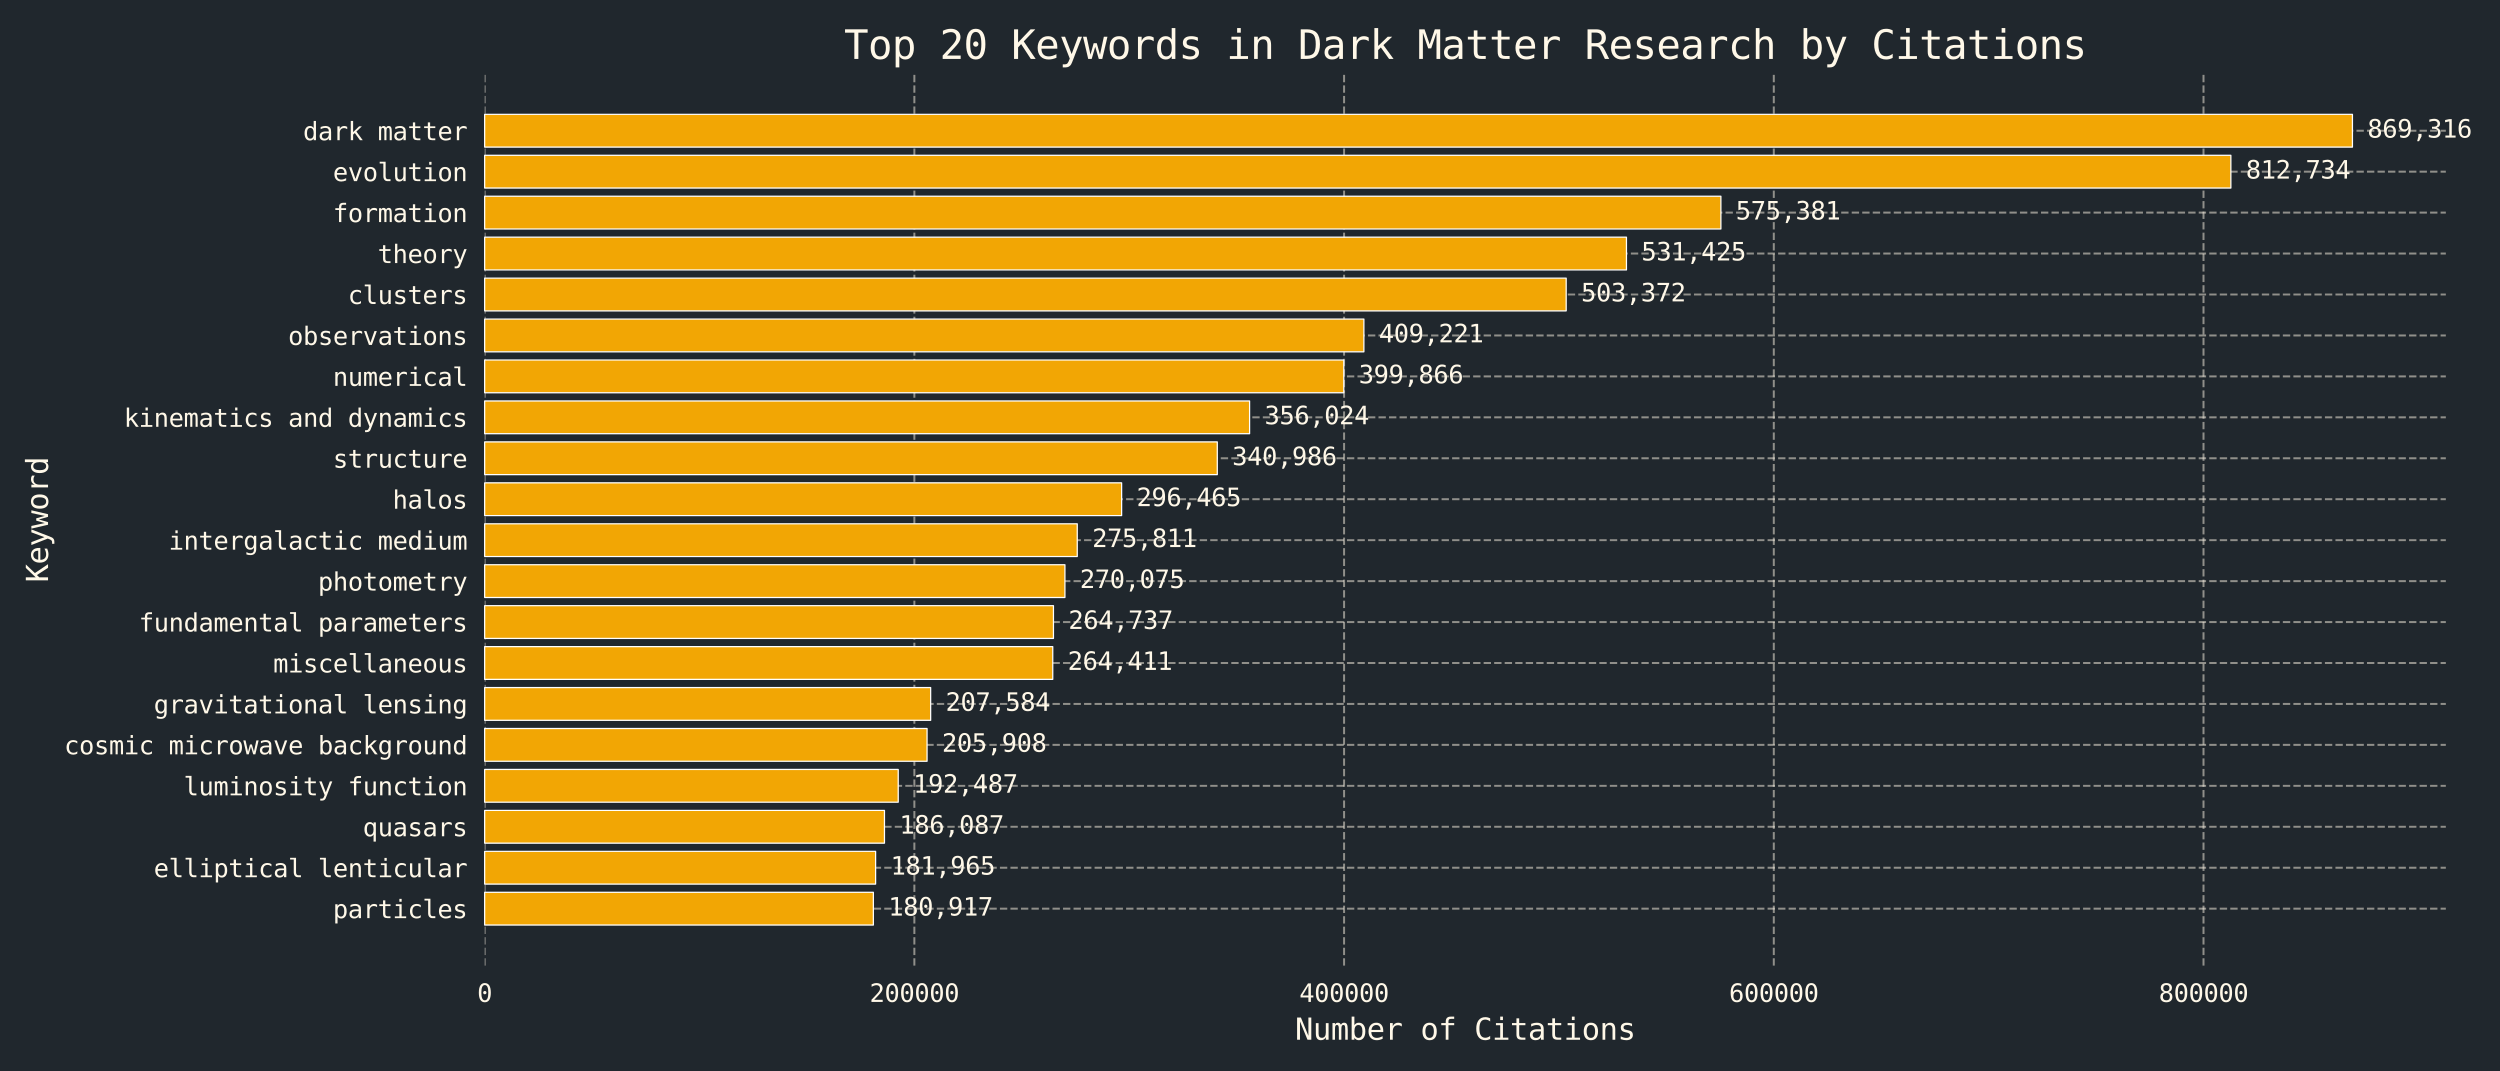 <?xml version="1.0" encoding="utf-8" standalone="no"?>
<!DOCTYPE svg PUBLIC "-//W3C//DTD SVG 1.1//EN"
  "http://www.w3.org/Graphics/SVG/1.1/DTD/svg11.dtd">
<svg xmlns:xlink="http://www.w3.org/1999/xlink" width="1008pt" height="432pt" viewBox="0 0 1008 432" xmlns="http://www.w3.org/2000/svg" version="1.1">
 <defs>
  <style type="text/css">*{stroke-linejoin: round; stroke-linecap: butt}</style>
 </defs>
 <g id="figure_1">
  <g id="patch_1">
   <path d="M 0 432 
L 1008 432 
L 1008 0 
L 0 0 
z
" style="fill: #20272d"/>
  </g>
  <g id="axes_1">
   <g id="patch_2">
    <path d="M 195.41 389.32 
L 986.16 389.32 
L 986.16 29.76 
L 195.41 29.76 
z
" style="fill: #20272d"/>
   </g>
   <g id="matplotlib.axis_1">
    <g id="xtick_1">
     <g id="line2d_1">
      <path d="M 195.41 389.32 
L 195.41 29.76 
" clip-path="url(#p8298cad968)" style="fill: none; stroke-dasharray: 2.96,1.28; stroke-dashoffset: 0; stroke: #fff8e8; stroke-opacity: 0.5; stroke-width: 0.8"/>
     </g>
     <g id="text_1">
      <!-- 0 -->
      <g style="fill: #fff8e8" transform="translate(192.4 403.972) scale(0.1 -0.1)">
       <defs>
        <path id="DejaVuSansMono-30" d="M 1509 2344 
Q 1509 2516 1629 2641 
Q 1750 2766 1919 2766 
Q 2094 2766 2219 2641 
Q 2344 2516 2344 2344 
Q 2344 2169 2220 2047 
Q 2097 1925 1919 1925 
Q 1744 1925 1626 2044 
Q 1509 2163 1509 2344 
z
M 1925 4250 
Q 1484 4250 1267 3775 
Q 1050 3300 1050 2328 
Q 1050 1359 1267 884 
Q 1484 409 1925 409 
Q 2369 409 2586 884 
Q 2803 1359 2803 2328 
Q 2803 3300 2586 3775 
Q 2369 4250 1925 4250 
z
M 1925 4750 
Q 2672 4750 3055 4137 
Q 3438 3525 3438 2328 
Q 3438 1134 3055 521 
Q 2672 -91 1925 -91 
Q 1178 -91 797 521 
Q 416 1134 416 2328 
Q 416 3525 797 4137 
Q 1178 4750 1925 4750 
z
" transform="scale(0.016)"/>
       </defs>
       <use xlink:href="#DejaVuSansMono-30"/>
      </g>
     </g>
    </g>
    <g id="xtick_2">
     <g id="line2d_2">
      <path d="M 368.672 389.32 
L 368.672 29.76 
" clip-path="url(#p8298cad968)" style="fill: none; stroke-dasharray: 2.96,1.28; stroke-dashoffset: 0; stroke: #fff8e8; stroke-opacity: 0.5; stroke-width: 0.8"/>
     </g>
     <g id="text_2">
      <!-- 200000 -->
      <g style="fill: #fff8e8" transform="translate(350.611 403.972) scale(0.1 -0.1)">
       <defs>
        <path id="DejaVuSansMono-32" d="M 1166 531 
L 3309 531 
L 3309 0 
L 475 0 
L 475 531 
Q 1059 1147 1496 1619 
Q 1934 2091 2100 2284 
Q 2413 2666 2522 2902 
Q 2631 3138 2631 3384 
Q 2631 3775 2401 3997 
Q 2172 4219 1772 4219 
Q 1488 4219 1175 4116 
Q 863 4013 513 3803 
L 513 4441 
Q 834 4594 1145 4672 
Q 1456 4750 1759 4750 
Q 2444 4750 2861 4386 
Q 3278 4022 3278 3431 
Q 3278 3131 3139 2831 
Q 3000 2531 2688 2169 
Q 2513 1966 2180 1606 
Q 1847 1247 1166 531 
z
" transform="scale(0.016)"/>
       </defs>
       <use xlink:href="#DejaVuSansMono-32"/>
       <use xlink:href="#DejaVuSansMono-30" x="60.205"/>
       <use xlink:href="#DejaVuSansMono-30" x="120.41"/>
       <use xlink:href="#DejaVuSansMono-30" x="180.615"/>
       <use xlink:href="#DejaVuSansMono-30" x="240.82"/>
       <use xlink:href="#DejaVuSansMono-30" x="301.025"/>
      </g>
     </g>
    </g>
    <g id="xtick_3">
     <g id="line2d_3">
      <path d="M 541.933 389.32 
L 541.933 29.76 
" clip-path="url(#p8298cad968)" style="fill: none; stroke-dasharray: 2.96,1.28; stroke-dashoffset: 0; stroke: #fff8e8; stroke-opacity: 0.5; stroke-width: 0.8"/>
     </g>
     <g id="text_3">
      <!-- 400000 -->
      <g style="fill: #fff8e8" transform="translate(523.872 403.972) scale(0.1 -0.1)">
       <defs>
        <path id="DejaVuSansMono-34" d="M 2297 4091 
L 825 1625 
L 2297 1625 
L 2297 4091 
z
M 2194 4666 
L 2925 4666 
L 2925 1625 
L 3547 1625 
L 3547 1113 
L 2925 1113 
L 2925 0 
L 2297 0 
L 2297 1113 
L 319 1113 
L 319 1709 
L 2194 4666 
z
" transform="scale(0.016)"/>
       </defs>
       <use xlink:href="#DejaVuSansMono-34"/>
       <use xlink:href="#DejaVuSansMono-30" x="60.205"/>
       <use xlink:href="#DejaVuSansMono-30" x="120.41"/>
       <use xlink:href="#DejaVuSansMono-30" x="180.615"/>
       <use xlink:href="#DejaVuSansMono-30" x="240.82"/>
       <use xlink:href="#DejaVuSansMono-30" x="301.025"/>
      </g>
     </g>
    </g>
    <g id="xtick_4">
     <g id="line2d_4">
      <path d="M 715.195 389.32 
L 715.195 29.76 
" clip-path="url(#p8298cad968)" style="fill: none; stroke-dasharray: 2.96,1.28; stroke-dashoffset: 0; stroke: #fff8e8; stroke-opacity: 0.5; stroke-width: 0.8"/>
     </g>
     <g id="text_4">
      <!-- 600000 -->
      <g style="fill: #fff8e8" transform="translate(697.134 403.972) scale(0.1 -0.1)">
       <defs>
        <path id="DejaVuSansMono-36" d="M 3097 4563 
L 3097 3981 
Q 2900 4097 2678 4158 
Q 2456 4219 2216 4219 
Q 1616 4219 1306 3767 
Q 997 3316 997 2438 
Q 1147 2750 1412 2917 
Q 1678 3084 2022 3084 
Q 2697 3084 3067 2670 
Q 3438 2256 3438 1497 
Q 3438 741 3056 325 
Q 2675 -91 1984 -91 
Q 1172 -91 794 492 
Q 416 1075 416 2328 
Q 416 3509 870 4129 
Q 1325 4750 2188 4750 
Q 2419 4750 2650 4701 
Q 2881 4653 3097 4563 
z
M 1972 2591 
Q 1569 2591 1337 2300 
Q 1106 2009 1106 1497 
Q 1106 984 1337 693 
Q 1569 403 1972 403 
Q 2391 403 2603 679 
Q 2816 956 2816 1497 
Q 2816 2041 2603 2316 
Q 2391 2591 1972 2591 
z
" transform="scale(0.016)"/>
       </defs>
       <use xlink:href="#DejaVuSansMono-36"/>
       <use xlink:href="#DejaVuSansMono-30" x="60.205"/>
       <use xlink:href="#DejaVuSansMono-30" x="120.41"/>
       <use xlink:href="#DejaVuSansMono-30" x="180.615"/>
       <use xlink:href="#DejaVuSansMono-30" x="240.82"/>
       <use xlink:href="#DejaVuSansMono-30" x="301.025"/>
      </g>
     </g>
    </g>
    <g id="xtick_5">
     <g id="line2d_5">
      <path d="M 888.456 389.32 
L 888.456 29.76 
" clip-path="url(#p8298cad968)" style="fill: none; stroke-dasharray: 2.96,1.28; stroke-dashoffset: 0; stroke: #fff8e8; stroke-opacity: 0.5; stroke-width: 0.8"/>
     </g>
     <g id="text_5">
      <!-- 800000 -->
      <g style="fill: #fff8e8" transform="translate(870.395 403.972) scale(0.1 -0.1)">
       <defs>
        <path id="DejaVuSansMono-38" d="M 1925 2216 
Q 1503 2216 1273 1980 
Q 1044 1744 1044 1313 
Q 1044 881 1276 642 
Q 1509 403 1925 403 
Q 2350 403 2579 639 
Q 2809 875 2809 1313 
Q 2809 1741 2576 1978 
Q 2344 2216 1925 2216 
z
M 1375 2478 
Q 972 2581 745 2862 
Q 519 3144 519 3541 
Q 519 4097 897 4423 
Q 1275 4750 1925 4750 
Q 2578 4750 2956 4423 
Q 3334 4097 3334 3541 
Q 3334 3144 3107 2862 
Q 2881 2581 2478 2478 
Q 2947 2375 3195 2062 
Q 3444 1750 3444 1253 
Q 3444 622 3041 265 
Q 2638 -91 1925 -91 
Q 1213 -91 811 264 
Q 409 619 409 1247 
Q 409 1747 657 2061 
Q 906 2375 1375 2478 
z
M 1147 3481 
Q 1147 3106 1347 2909 
Q 1547 2713 1925 2713 
Q 2306 2713 2506 2909 
Q 2706 3106 2706 3481 
Q 2706 3863 2507 4063 
Q 2309 4263 1925 4263 
Q 1547 4263 1347 4061 
Q 1147 3859 1147 3481 
z
" transform="scale(0.016)"/>
       </defs>
       <use xlink:href="#DejaVuSansMono-38"/>
       <use xlink:href="#DejaVuSansMono-30" x="60.205"/>
       <use xlink:href="#DejaVuSansMono-30" x="120.41"/>
       <use xlink:href="#DejaVuSansMono-30" x="180.615"/>
       <use xlink:href="#DejaVuSansMono-30" x="240.82"/>
       <use xlink:href="#DejaVuSansMono-30" x="301.025"/>
      </g>
     </g>
    </g>
    <g id="text_6">
     <!-- Number of Citations -->
     <g style="fill: #fff8e8" transform="translate(522.153 419.233) scale(0.12 -0.12)">
      <defs>
       <path id="DejaVuSansMono-4e" d="M 434 4666 
L 1234 4666 
L 2809 825 
L 2809 4666 
L 3419 4666 
L 3419 0 
L 2619 0 
L 1044 3841 
L 1044 0 
L 434 0 
L 434 4666 
z
" transform="scale(0.016)"/>
       <path id="DejaVuSansMono-75" d="M 609 1325 
L 609 3494 
L 1184 3494 
L 1184 1325 
Q 1184 853 1351 631 
Q 1519 409 1869 409 
Q 2275 409 2490 695 
Q 2706 981 2706 1516 
L 2706 3494 
L 3284 3494 
L 3284 0 
L 2706 0 
L 2706 525 
Q 2553 222 2289 65 
Q 2025 -91 1672 -91 
Q 1134 -91 871 261 
Q 609 613 609 1325 
z
" transform="scale(0.016)"/>
       <path id="DejaVuSansMono-6d" d="M 2113 3144 
Q 2219 3369 2383 3476 
Q 2547 3584 2778 3584 
Q 3200 3584 3373 3257 
Q 3547 2931 3547 2028 
L 3547 0 
L 3022 0 
L 3022 2003 
Q 3022 2744 2939 2923 
Q 2856 3103 2638 3103 
Q 2388 3103 2295 2911 
Q 2203 2719 2203 2003 
L 2203 0 
L 1678 0 
L 1678 2003 
Q 1678 2753 1589 2928 
Q 1500 3103 1269 3103 
Q 1041 3103 952 2911 
Q 863 2719 863 2003 
L 863 0 
L 341 0 
L 341 3500 
L 863 3500 
L 863 3200 
Q 966 3388 1120 3486 
Q 1275 3584 1472 3584 
Q 1709 3584 1867 3475 
Q 2025 3366 2113 3144 
z
" transform="scale(0.016)"/>
       <path id="DejaVuSansMono-62" d="M 2869 1747 
Q 2869 2416 2656 2756 
Q 2444 3097 2028 3097 
Q 1609 3097 1393 2755 
Q 1178 2413 1178 1747 
Q 1178 1084 1393 740 
Q 1609 397 2028 397 
Q 2444 397 2656 737 
Q 2869 1078 2869 1747 
z
M 1178 3053 
Q 1316 3309 1558 3446 
Q 1800 3584 2119 3584 
Q 2750 3584 3112 3098 
Q 3475 2613 3475 1759 
Q 3475 894 3111 401 
Q 2747 -91 2113 -91 
Q 1800 -91 1561 45 
Q 1322 181 1178 441 
L 1178 0 
L 603 0 
L 603 4863 
L 1178 4863 
L 1178 3053 
z
" transform="scale(0.016)"/>
       <path id="DejaVuSansMono-65" d="M 3475 1894 
L 3475 1613 
L 984 1613 
L 984 1594 
Q 984 1022 1282 709 
Q 1581 397 2125 397 
Q 2400 397 2700 484 
Q 3000 572 3341 750 
L 3341 178 
Q 3013 44 2708 -23 
Q 2403 -91 2119 -91 
Q 1303 -91 843 398 
Q 384 888 384 1747 
Q 384 2584 834 3084 
Q 1284 3584 2034 3584 
Q 2703 3584 3089 3131 
Q 3475 2678 3475 1894 
z
M 2900 2063 
Q 2888 2569 2661 2833 
Q 2434 3097 2009 3097 
Q 1594 3097 1325 2822 
Q 1056 2547 1006 2059 
L 2900 2063 
z
" transform="scale(0.016)"/>
       <path id="DejaVuSansMono-72" d="M 3609 2778 
Q 3425 2922 3234 2987 
Q 3044 3053 2816 3053 
Q 2278 3053 1993 2715 
Q 1709 2378 1709 1741 
L 1709 0 
L 1131 0 
L 1131 3500 
L 1709 3500 
L 1709 2816 
Q 1853 3188 2151 3386 
Q 2450 3584 2859 3584 
Q 3072 3584 3256 3531 
Q 3441 3478 3609 3366 
L 3609 2778 
z
" transform="scale(0.016)"/>
       <path id="DejaVuSansMono-20" transform="scale(0.016)"/>
       <path id="DejaVuSansMono-6f" d="M 1925 3097 
Q 1488 3097 1263 2756 
Q 1038 2416 1038 1747 
Q 1038 1081 1263 739 
Q 1488 397 1925 397 
Q 2366 397 2591 739 
Q 2816 1081 2816 1747 
Q 2816 2416 2591 2756 
Q 2366 3097 1925 3097 
z
M 1925 3584 
Q 2653 3584 3039 3112 
Q 3425 2641 3425 1747 
Q 3425 850 3040 379 
Q 2656 -91 1925 -91 
Q 1197 -91 812 379 
Q 428 850 428 1747 
Q 428 2641 812 3112 
Q 1197 3584 1925 3584 
z
" transform="scale(0.016)"/>
       <path id="DejaVuSansMono-66" d="M 3322 4863 
L 3322 4384 
L 2669 4384 
Q 2359 4384 2239 4257 
Q 2119 4131 2119 3809 
L 2119 3500 
L 3322 3500 
L 3322 3053 
L 2119 3053 
L 2119 0 
L 1544 0 
L 1544 3053 
L 609 3053 
L 609 3500 
L 1544 3500 
L 1544 3744 
Q 1544 4319 1808 4591 
Q 2072 4863 2631 4863 
L 3322 4863 
z
" transform="scale(0.016)"/>
       <path id="DejaVuSansMono-43" d="M 3353 166 
Q 3113 38 2859 -26 
Q 2606 -91 2322 -91 
Q 1425 -91 929 543 
Q 434 1178 434 2328 
Q 434 3472 932 4111 
Q 1431 4750 2322 4750 
Q 2606 4750 2859 4686 
Q 3113 4622 3353 4494 
L 3353 3847 
Q 3122 4038 2856 4138 
Q 2591 4238 2322 4238 
Q 1706 4238 1400 3763 
Q 1094 3288 1094 2328 
Q 1094 1372 1400 897 
Q 1706 422 2322 422 
Q 2597 422 2861 522 
Q 3125 622 3353 813 
L 3353 166 
z
" transform="scale(0.016)"/>
       <path id="DejaVuSansMono-69" d="M 800 3500 
L 2272 3500 
L 2272 447 
L 3413 447 
L 3413 0 
L 556 0 
L 556 447 
L 1697 447 
L 1697 3053 
L 800 3053 
L 800 3500 
z
M 1697 4863 
L 2272 4863 
L 2272 4134 
L 1697 4134 
L 1697 4863 
z
" transform="scale(0.016)"/>
       <path id="DejaVuSansMono-74" d="M 1919 4494 
L 1919 3500 
L 3225 3500 
L 3225 3053 
L 1919 3053 
L 1919 1153 
Q 1919 766 2066 612 
Q 2213 459 2578 459 
L 3225 459 
L 3225 0 
L 2522 0 
Q 1875 0 1609 259 
Q 1344 519 1344 1153 
L 1344 3053 
L 409 3053 
L 409 3500 
L 1344 3500 
L 1344 4494 
L 1919 4494 
z
" transform="scale(0.016)"/>
       <path id="DejaVuSansMono-61" d="M 2194 1759 
L 2003 1759 
Q 1500 1759 1245 1582 
Q 991 1406 991 1056 
Q 991 741 1181 566 
Q 1372 391 1709 391 
Q 2184 391 2456 720 
Q 2728 1050 2731 1631 
L 2731 1759 
L 2194 1759 
z
M 3309 1997 
L 3309 0 
L 2731 0 
L 2731 519 
Q 2547 206 2267 57 
Q 1988 -91 1588 -91 
Q 1053 -91 734 211 
Q 416 513 416 1019 
Q 416 1603 808 1906 
Q 1200 2209 1959 2209 
L 2731 2209 
L 2731 2300 
Q 2728 2719 2518 2908 
Q 2309 3097 1850 3097 
Q 1556 3097 1256 3012 
Q 956 2928 672 2766 
L 672 3341 
Q 991 3463 1283 3523 
Q 1575 3584 1850 3584 
Q 2284 3584 2592 3456 
Q 2900 3328 3091 3072 
Q 3209 2916 3259 2686 
Q 3309 2456 3309 1997 
z
" transform="scale(0.016)"/>
       <path id="DejaVuSansMono-6e" d="M 3284 2169 
L 3284 0 
L 2706 0 
L 2706 2169 
Q 2706 2641 2540 2862 
Q 2375 3084 2022 3084 
Q 1619 3084 1401 2798 
Q 1184 2513 1184 1978 
L 1184 0 
L 609 0 
L 609 3500 
L 1184 3500 
L 1184 2975 
Q 1338 3275 1600 3429 
Q 1863 3584 2222 3584 
Q 2756 3584 3020 3232 
Q 3284 2881 3284 2169 
z
" transform="scale(0.016)"/>
       <path id="DejaVuSansMono-73" d="M 3041 3378 
L 3041 2816 
Q 2794 2959 2544 3031 
Q 2294 3103 2034 3103 
Q 1644 3103 1451 2976 
Q 1259 2850 1259 2591 
Q 1259 2356 1403 2240 
Q 1547 2125 2119 2016 
L 2350 1972 
Q 2778 1891 2998 1647 
Q 3219 1403 3219 1013 
Q 3219 494 2850 201 
Q 2481 -91 1825 -91 
Q 1566 -91 1281 -36 
Q 997 19 666 128 
L 666 722 
Q 988 556 1281 473 
Q 1575 391 1838 391 
Q 2219 391 2428 545 
Q 2638 700 2638 978 
Q 2638 1378 1872 1531 
L 1847 1538 
L 1631 1581 
Q 1134 1678 906 1908 
Q 678 2138 678 2534 
Q 678 3038 1018 3311 
Q 1359 3584 1991 3584 
Q 2272 3584 2531 3532 
Q 2791 3481 3041 3378 
z
" transform="scale(0.016)"/>
      </defs>
      <use xlink:href="#DejaVuSansMono-4e"/>
      <use xlink:href="#DejaVuSansMono-75" x="60.205"/>
      <use xlink:href="#DejaVuSansMono-6d" x="120.41"/>
      <use xlink:href="#DejaVuSansMono-62" x="180.615"/>
      <use xlink:href="#DejaVuSansMono-65" x="240.82"/>
      <use xlink:href="#DejaVuSansMono-72" x="301.025"/>
      <use xlink:href="#DejaVuSansMono-20" x="361.23"/>
      <use xlink:href="#DejaVuSansMono-6f" x="421.436"/>
      <use xlink:href="#DejaVuSansMono-66" x="481.641"/>
      <use xlink:href="#DejaVuSansMono-20" x="541.846"/>
      <use xlink:href="#DejaVuSansMono-43" x="602.051"/>
      <use xlink:href="#DejaVuSansMono-69" x="662.256"/>
      <use xlink:href="#DejaVuSansMono-74" x="722.461"/>
      <use xlink:href="#DejaVuSansMono-61" x="782.666"/>
      <use xlink:href="#DejaVuSansMono-74" x="842.871"/>
      <use xlink:href="#DejaVuSansMono-69" x="903.076"/>
      <use xlink:href="#DejaVuSansMono-6f" x="963.281"/>
      <use xlink:href="#DejaVuSansMono-6e" x="1023.486"/>
      <use xlink:href="#DejaVuSansMono-73" x="1083.691"/>
     </g>
    </g>
   </g>
   <g id="matplotlib.axis_2">
    <g id="ytick_1">
     <g id="line2d_6">
      <path d="M 195.41 52.707 
L 986.16 52.707 
" clip-path="url(#p8298cad968)" style="fill: none; stroke-dasharray: 2.96,1.28; stroke-dashoffset: 0; stroke: #fff8e8; stroke-opacity: 0.5; stroke-width: 0.8"/>
     </g>
     <g id="text_7">
      <!-- dark matter -->
      <g style="fill: #fff8e8" transform="translate(122.187 56.533) scale(0.1 -0.1)">
       <defs>
        <path id="DejaVuSansMono-64" d="M 2681 3053 
L 2681 4863 
L 3256 4863 
L 3256 0 
L 2681 0 
L 2681 441 
Q 2538 181 2298 45 
Q 2059 -91 1747 -91 
Q 1113 -91 748 401 
Q 384 894 384 1759 
Q 384 2613 750 3098 
Q 1116 3584 1747 3584 
Q 2063 3584 2303 3448 
Q 2544 3313 2681 3053 
z
M 991 1747 
Q 991 1078 1203 737 
Q 1416 397 1831 397 
Q 2247 397 2464 740 
Q 2681 1084 2681 1747 
Q 2681 2413 2464 2755 
Q 2247 3097 1831 3097 
Q 1416 3097 1203 2756 
Q 991 2416 991 1747 
z
" transform="scale(0.016)"/>
        <path id="DejaVuSansMono-6b" d="M 738 4863 
L 1331 4863 
L 1331 2047 
L 2841 3500 
L 3541 3500 
L 2163 2181 
L 3756 0 
L 3053 0 
L 1759 1806 
L 1331 1403 
L 1331 0 
L 738 0 
L 738 4863 
z
" transform="scale(0.016)"/>
       </defs>
       <use xlink:href="#DejaVuSansMono-64"/>
       <use xlink:href="#DejaVuSansMono-61" x="60.205"/>
       <use xlink:href="#DejaVuSansMono-72" x="120.41"/>
       <use xlink:href="#DejaVuSansMono-6b" x="180.615"/>
       <use xlink:href="#DejaVuSansMono-20" x="240.82"/>
       <use xlink:href="#DejaVuSansMono-6d" x="301.025"/>
       <use xlink:href="#DejaVuSansMono-61" x="361.23"/>
       <use xlink:href="#DejaVuSansMono-74" x="421.436"/>
       <use xlink:href="#DejaVuSansMono-74" x="481.641"/>
       <use xlink:href="#DejaVuSansMono-65" x="541.846"/>
       <use xlink:href="#DejaVuSansMono-72" x="602.051"/>
      </g>
     </g>
    </g>
    <g id="ytick_2">
     <g id="line2d_7">
      <path d="M 195.41 69.216 
L 986.16 69.216 
" clip-path="url(#p8298cad968)" style="fill: none; stroke-dasharray: 2.96,1.28; stroke-dashoffset: 0; stroke: #fff8e8; stroke-opacity: 0.5; stroke-width: 0.8"/>
     </g>
     <g id="text_8">
      <!-- evolution -->
      <g style="fill: #fff8e8" transform="translate(134.227 73.042) scale(0.1 -0.1)">
       <defs>
        <path id="DejaVuSansMono-76" d="M 313 3500 
L 909 3500 
L 1925 563 
L 2944 3500 
L 3541 3500 
L 2297 0 
L 1556 0 
L 313 3500 
z
" transform="scale(0.016)"/>
        <path id="DejaVuSansMono-6c" d="M 1997 1269 
Q 1997 881 2139 684 
Q 2281 488 2559 488 
L 3231 488 
L 3231 0 
L 2503 0 
Q 1988 0 1705 331 
Q 1422 663 1422 1269 
L 1422 4447 
L 500 4447 
L 500 4897 
L 1997 4897 
L 1997 1269 
z
" transform="scale(0.016)"/>
       </defs>
       <use xlink:href="#DejaVuSansMono-65"/>
       <use xlink:href="#DejaVuSansMono-76" x="60.205"/>
       <use xlink:href="#DejaVuSansMono-6f" x="120.41"/>
       <use xlink:href="#DejaVuSansMono-6c" x="180.615"/>
       <use xlink:href="#DejaVuSansMono-75" x="240.82"/>
       <use xlink:href="#DejaVuSansMono-74" x="301.025"/>
       <use xlink:href="#DejaVuSansMono-69" x="361.23"/>
       <use xlink:href="#DejaVuSansMono-6f" x="421.436"/>
       <use xlink:href="#DejaVuSansMono-6e" x="481.641"/>
      </g>
     </g>
    </g>
    <g id="ytick_3">
     <g id="line2d_8">
      <path d="M 195.41 85.725 
L 986.16 85.725 
" clip-path="url(#p8298cad968)" style="fill: none; stroke-dasharray: 2.96,1.28; stroke-dashoffset: 0; stroke: #fff8e8; stroke-opacity: 0.5; stroke-width: 0.8"/>
     </g>
     <g id="text_9">
      <!-- formation -->
      <g style="fill: #fff8e8" transform="translate(134.227 89.55) scale(0.1 -0.1)">
       <use xlink:href="#DejaVuSansMono-66"/>
       <use xlink:href="#DejaVuSansMono-6f" x="60.205"/>
       <use xlink:href="#DejaVuSansMono-72" x="120.41"/>
       <use xlink:href="#DejaVuSansMono-6d" x="180.615"/>
       <use xlink:href="#DejaVuSansMono-61" x="240.82"/>
       <use xlink:href="#DejaVuSansMono-74" x="301.025"/>
       <use xlink:href="#DejaVuSansMono-69" x="361.23"/>
       <use xlink:href="#DejaVuSansMono-6f" x="421.436"/>
       <use xlink:href="#DejaVuSansMono-6e" x="481.641"/>
      </g>
     </g>
    </g>
    <g id="ytick_4">
     <g id="line2d_9">
      <path d="M 195.41 102.233 
L 986.16 102.233 
" clip-path="url(#p8298cad968)" style="fill: none; stroke-dasharray: 2.96,1.28; stroke-dashoffset: 0; stroke: #fff8e8; stroke-opacity: 0.5; stroke-width: 0.8"/>
     </g>
     <g id="text_10">
      <!-- theory -->
      <g style="fill: #fff8e8" transform="translate(152.288 106.059) scale(0.1 -0.1)">
       <defs>
        <path id="DejaVuSansMono-68" d="M 3284 2169 
L 3284 0 
L 2706 0 
L 2706 2169 
Q 2706 2641 2540 2862 
Q 2375 3084 2022 3084 
Q 1619 3084 1401 2798 
Q 1184 2513 1184 1978 
L 1184 0 
L 609 0 
L 609 4863 
L 1184 4863 
L 1184 2975 
Q 1338 3275 1600 3429 
Q 1863 3584 2222 3584 
Q 2756 3584 3020 3232 
Q 3284 2881 3284 2169 
z
" transform="scale(0.016)"/>
        <path id="DejaVuSansMono-79" d="M 2681 1125 
Q 2538 759 2316 163 
Q 2006 -663 1900 -844 
Q 1756 -1088 1540 -1209 
Q 1325 -1331 1038 -1331 
L 575 -1331 
L 575 -850 
L 916 -850 
Q 1169 -850 1312 -703 
Q 1456 -556 1678 56 
L 325 3500 
L 934 3500 
L 1972 763 
L 2994 3500 
L 3603 3500 
L 2681 1125 
z
" transform="scale(0.016)"/>
       </defs>
       <use xlink:href="#DejaVuSansMono-74"/>
       <use xlink:href="#DejaVuSansMono-68" x="60.205"/>
       <use xlink:href="#DejaVuSansMono-65" x="120.41"/>
       <use xlink:href="#DejaVuSansMono-6f" x="180.615"/>
       <use xlink:href="#DejaVuSansMono-72" x="240.82"/>
       <use xlink:href="#DejaVuSansMono-79" x="301.025"/>
      </g>
     </g>
    </g>
    <g id="ytick_5">
     <g id="line2d_10">
      <path d="M 195.41 118.742 
L 986.16 118.742 
" clip-path="url(#p8298cad968)" style="fill: none; stroke-dasharray: 2.96,1.28; stroke-dashoffset: 0; stroke: #fff8e8; stroke-opacity: 0.5; stroke-width: 0.8"/>
     </g>
     <g id="text_11">
      <!-- clusters -->
      <g style="fill: #fff8e8" transform="translate(140.248 122.568) scale(0.1 -0.1)">
       <defs>
        <path id="DejaVuSansMono-63" d="M 3316 178 
Q 3084 44 2839 -23 
Q 2594 -91 2338 -91 
Q 1525 -91 1067 396 
Q 609 884 609 1747 
Q 609 2609 1067 3096 
Q 1525 3584 2338 3584 
Q 2591 3584 2831 3518 
Q 3072 3453 3316 3316 
L 3316 2713 
Q 3088 2916 2858 3006 
Q 2628 3097 2338 3097 
Q 1797 3097 1506 2747 
Q 1216 2397 1216 1747 
Q 1216 1100 1508 748 
Q 1800 397 2338 397 
Q 2638 397 2875 489 
Q 3113 581 3316 775 
L 3316 178 
z
" transform="scale(0.016)"/>
       </defs>
       <use xlink:href="#DejaVuSansMono-63"/>
       <use xlink:href="#DejaVuSansMono-6c" x="60.205"/>
       <use xlink:href="#DejaVuSansMono-75" x="120.41"/>
       <use xlink:href="#DejaVuSansMono-73" x="180.615"/>
       <use xlink:href="#DejaVuSansMono-74" x="240.82"/>
       <use xlink:href="#DejaVuSansMono-65" x="301.025"/>
       <use xlink:href="#DejaVuSansMono-72" x="361.23"/>
       <use xlink:href="#DejaVuSansMono-73" x="421.436"/>
      </g>
     </g>
    </g>
    <g id="ytick_6">
     <g id="line2d_11">
      <path d="M 195.41 135.251 
L 986.16 135.251 
" clip-path="url(#p8298cad968)" style="fill: none; stroke-dasharray: 2.96,1.28; stroke-dashoffset: 0; stroke: #fff8e8; stroke-opacity: 0.5; stroke-width: 0.8"/>
     </g>
     <g id="text_12">
      <!-- observations -->
      <g style="fill: #fff8e8" transform="translate(116.166 139.077) scale(0.1 -0.1)">
       <use xlink:href="#DejaVuSansMono-6f"/>
       <use xlink:href="#DejaVuSansMono-62" x="60.205"/>
       <use xlink:href="#DejaVuSansMono-73" x="120.41"/>
       <use xlink:href="#DejaVuSansMono-65" x="180.615"/>
       <use xlink:href="#DejaVuSansMono-72" x="240.82"/>
       <use xlink:href="#DejaVuSansMono-76" x="301.025"/>
       <use xlink:href="#DejaVuSansMono-61" x="361.23"/>
       <use xlink:href="#DejaVuSansMono-74" x="421.436"/>
       <use xlink:href="#DejaVuSansMono-69" x="481.641"/>
       <use xlink:href="#DejaVuSansMono-6f" x="541.846"/>
       <use xlink:href="#DejaVuSansMono-6e" x="602.051"/>
       <use xlink:href="#DejaVuSansMono-73" x="662.256"/>
      </g>
     </g>
    </g>
    <g id="ytick_7">
     <g id="line2d_12">
      <path d="M 195.41 151.759 
L 986.16 151.759 
" clip-path="url(#p8298cad968)" style="fill: none; stroke-dasharray: 2.96,1.28; stroke-dashoffset: 0; stroke: #fff8e8; stroke-opacity: 0.5; stroke-width: 0.8"/>
     </g>
     <g id="text_13">
      <!-- numerical -->
      <g style="fill: #fff8e8" transform="translate(134.227 155.585) scale(0.1 -0.1)">
       <use xlink:href="#DejaVuSansMono-6e"/>
       <use xlink:href="#DejaVuSansMono-75" x="60.205"/>
       <use xlink:href="#DejaVuSansMono-6d" x="120.41"/>
       <use xlink:href="#DejaVuSansMono-65" x="180.615"/>
       <use xlink:href="#DejaVuSansMono-72" x="240.82"/>
       <use xlink:href="#DejaVuSansMono-69" x="301.025"/>
       <use xlink:href="#DejaVuSansMono-63" x="361.23"/>
       <use xlink:href="#DejaVuSansMono-61" x="421.436"/>
       <use xlink:href="#DejaVuSansMono-6c" x="481.641"/>
      </g>
     </g>
    </g>
    <g id="ytick_8">
     <g id="line2d_13">
      <path d="M 195.41 168.268 
L 986.16 168.268 
" clip-path="url(#p8298cad968)" style="fill: none; stroke-dasharray: 2.96,1.28; stroke-dashoffset: 0; stroke: #fff8e8; stroke-opacity: 0.5; stroke-width: 0.8"/>
     </g>
     <g id="text_14">
      <!-- kinematics and dynamics -->
      <g style="fill: #fff8e8" transform="translate(49.943 172.094) scale(0.1 -0.1)">
       <use xlink:href="#DejaVuSansMono-6b"/>
       <use xlink:href="#DejaVuSansMono-69" x="60.205"/>
       <use xlink:href="#DejaVuSansMono-6e" x="120.41"/>
       <use xlink:href="#DejaVuSansMono-65" x="180.615"/>
       <use xlink:href="#DejaVuSansMono-6d" x="240.82"/>
       <use xlink:href="#DejaVuSansMono-61" x="301.025"/>
       <use xlink:href="#DejaVuSansMono-74" x="361.23"/>
       <use xlink:href="#DejaVuSansMono-69" x="421.436"/>
       <use xlink:href="#DejaVuSansMono-63" x="481.641"/>
       <use xlink:href="#DejaVuSansMono-73" x="541.846"/>
       <use xlink:href="#DejaVuSansMono-20" x="602.051"/>
       <use xlink:href="#DejaVuSansMono-61" x="662.256"/>
       <use xlink:href="#DejaVuSansMono-6e" x="722.461"/>
       <use xlink:href="#DejaVuSansMono-64" x="782.666"/>
       <use xlink:href="#DejaVuSansMono-20" x="842.871"/>
       <use xlink:href="#DejaVuSansMono-64" x="903.076"/>
       <use xlink:href="#DejaVuSansMono-79" x="963.281"/>
       <use xlink:href="#DejaVuSansMono-6e" x="1023.486"/>
       <use xlink:href="#DejaVuSansMono-61" x="1083.691"/>
       <use xlink:href="#DejaVuSansMono-6d" x="1143.896"/>
       <use xlink:href="#DejaVuSansMono-69" x="1204.102"/>
       <use xlink:href="#DejaVuSansMono-63" x="1264.307"/>
       <use xlink:href="#DejaVuSansMono-73" x="1324.512"/>
      </g>
     </g>
    </g>
    <g id="ytick_9">
     <g id="line2d_14">
      <path d="M 195.41 184.777 
L 986.16 184.777 
" clip-path="url(#p8298cad968)" style="fill: none; stroke-dasharray: 2.96,1.28; stroke-dashoffset: 0; stroke: #fff8e8; stroke-opacity: 0.5; stroke-width: 0.8"/>
     </g>
     <g id="text_15">
      <!-- structure -->
      <g style="fill: #fff8e8" transform="translate(134.227 188.603) scale(0.1 -0.1)">
       <use xlink:href="#DejaVuSansMono-73"/>
       <use xlink:href="#DejaVuSansMono-74" x="60.205"/>
       <use xlink:href="#DejaVuSansMono-72" x="120.41"/>
       <use xlink:href="#DejaVuSansMono-75" x="180.615"/>
       <use xlink:href="#DejaVuSansMono-63" x="240.82"/>
       <use xlink:href="#DejaVuSansMono-74" x="301.025"/>
       <use xlink:href="#DejaVuSansMono-75" x="361.23"/>
       <use xlink:href="#DejaVuSansMono-72" x="421.436"/>
       <use xlink:href="#DejaVuSansMono-65" x="481.641"/>
      </g>
     </g>
    </g>
    <g id="ytick_10">
     <g id="line2d_15">
      <path d="M 195.41 201.286 
L 986.16 201.286 
" clip-path="url(#p8298cad968)" style="fill: none; stroke-dasharray: 2.96,1.28; stroke-dashoffset: 0; stroke: #fff8e8; stroke-opacity: 0.5; stroke-width: 0.8"/>
     </g>
     <g id="text_16">
      <!-- halos -->
      <g style="fill: #fff8e8" transform="translate(158.308 205.111) scale(0.1 -0.1)">
       <use xlink:href="#DejaVuSansMono-68"/>
       <use xlink:href="#DejaVuSansMono-61" x="60.205"/>
       <use xlink:href="#DejaVuSansMono-6c" x="120.41"/>
       <use xlink:href="#DejaVuSansMono-6f" x="180.615"/>
       <use xlink:href="#DejaVuSansMono-73" x="240.82"/>
      </g>
     </g>
    </g>
    <g id="ytick_11">
     <g id="line2d_16">
      <path d="M 195.41 217.794 
L 986.16 217.794 
" clip-path="url(#p8298cad968)" style="fill: none; stroke-dasharray: 2.96,1.28; stroke-dashoffset: 0; stroke: #fff8e8; stroke-opacity: 0.5; stroke-width: 0.8"/>
     </g>
     <g id="text_17">
      <!-- intergalactic medium -->
      <g style="fill: #fff8e8" transform="translate(68.004 221.62) scale(0.1 -0.1)">
       <defs>
        <path id="DejaVuSansMono-67" d="M 2681 1778 
Q 2681 2425 2470 2761 
Q 2259 3097 1856 3097 
Q 1434 3097 1212 2761 
Q 991 2425 991 1778 
Q 991 1131 1214 792 
Q 1438 453 1863 453 
Q 2259 453 2470 793 
Q 2681 1134 2681 1778 
z
M 3256 225 
Q 3256 -563 2884 -969 
Q 2513 -1375 1791 -1375 
Q 1553 -1375 1293 -1331 
Q 1034 -1288 775 -1203 
L 775 -634 
Q 1081 -778 1331 -847 
Q 1581 -916 1791 -916 
Q 2256 -916 2468 -662 
Q 2681 -409 2681 141 
L 2681 166 
L 2681 556 
Q 2544 263 2306 119 
Q 2069 -25 1728 -25 
Q 1116 -25 750 465 
Q 384 956 384 1778 
Q 384 2603 750 3093 
Q 1116 3584 1728 3584 
Q 2066 3584 2300 3450 
Q 2534 3316 2681 3034 
L 2681 3488 
L 3256 3488 
L 3256 225 
z
" transform="scale(0.016)"/>
       </defs>
       <use xlink:href="#DejaVuSansMono-69"/>
       <use xlink:href="#DejaVuSansMono-6e" x="60.205"/>
       <use xlink:href="#DejaVuSansMono-74" x="120.41"/>
       <use xlink:href="#DejaVuSansMono-65" x="180.615"/>
       <use xlink:href="#DejaVuSansMono-72" x="240.82"/>
       <use xlink:href="#DejaVuSansMono-67" x="301.025"/>
       <use xlink:href="#DejaVuSansMono-61" x="361.23"/>
       <use xlink:href="#DejaVuSansMono-6c" x="421.436"/>
       <use xlink:href="#DejaVuSansMono-61" x="481.641"/>
       <use xlink:href="#DejaVuSansMono-63" x="541.846"/>
       <use xlink:href="#DejaVuSansMono-74" x="602.051"/>
       <use xlink:href="#DejaVuSansMono-69" x="662.256"/>
       <use xlink:href="#DejaVuSansMono-63" x="722.461"/>
       <use xlink:href="#DejaVuSansMono-20" x="782.666"/>
       <use xlink:href="#DejaVuSansMono-6d" x="842.871"/>
       <use xlink:href="#DejaVuSansMono-65" x="903.076"/>
       <use xlink:href="#DejaVuSansMono-64" x="963.281"/>
       <use xlink:href="#DejaVuSansMono-69" x="1023.486"/>
       <use xlink:href="#DejaVuSansMono-75" x="1083.691"/>
       <use xlink:href="#DejaVuSansMono-6d" x="1143.896"/>
      </g>
     </g>
    </g>
    <g id="ytick_12">
     <g id="line2d_17">
      <path d="M 195.41 234.303 
L 986.16 234.303 
" clip-path="url(#p8298cad968)" style="fill: none; stroke-dasharray: 2.96,1.28; stroke-dashoffset: 0; stroke: #fff8e8; stroke-opacity: 0.5; stroke-width: 0.8"/>
     </g>
     <g id="text_18">
      <!-- photometry -->
      <g style="fill: #fff8e8" transform="translate(128.207 238.129) scale(0.1 -0.1)">
       <defs>
        <path id="DejaVuSansMono-70" d="M 1172 441 
L 1172 -1331 
L 594 -1331 
L 594 3500 
L 1172 3500 
L 1172 3053 
Q 1316 3313 1555 3448 
Q 1794 3584 2106 3584 
Q 2741 3584 3102 3093 
Q 3463 2603 3463 1734 
Q 3463 881 3100 395 
Q 2738 -91 2106 -91 
Q 1788 -91 1548 45 
Q 1309 181 1172 441 
z
M 2859 1747 
Q 2859 2416 2648 2756 
Q 2438 3097 2022 3097 
Q 1603 3097 1387 2755 
Q 1172 2413 1172 1747 
Q 1172 1084 1387 740 
Q 1603 397 2022 397 
Q 2438 397 2648 737 
Q 2859 1078 2859 1747 
z
" transform="scale(0.016)"/>
       </defs>
       <use xlink:href="#DejaVuSansMono-70"/>
       <use xlink:href="#DejaVuSansMono-68" x="60.205"/>
       <use xlink:href="#DejaVuSansMono-6f" x="120.41"/>
       <use xlink:href="#DejaVuSansMono-74" x="180.615"/>
       <use xlink:href="#DejaVuSansMono-6f" x="240.82"/>
       <use xlink:href="#DejaVuSansMono-6d" x="301.025"/>
       <use xlink:href="#DejaVuSansMono-65" x="361.23"/>
       <use xlink:href="#DejaVuSansMono-74" x="421.436"/>
       <use xlink:href="#DejaVuSansMono-72" x="481.641"/>
       <use xlink:href="#DejaVuSansMono-79" x="541.846"/>
      </g>
     </g>
    </g>
    <g id="ytick_13">
     <g id="line2d_18">
      <path d="M 195.41 250.812 
L 986.16 250.812 
" clip-path="url(#p8298cad968)" style="fill: none; stroke-dasharray: 2.96,1.28; stroke-dashoffset: 0; stroke: #fff8e8; stroke-opacity: 0.5; stroke-width: 0.8"/>
     </g>
     <g id="text_19">
      <!-- fundamental parameters -->
      <g style="fill: #fff8e8" transform="translate(55.963 254.638) scale(0.1 -0.1)">
       <use xlink:href="#DejaVuSansMono-66"/>
       <use xlink:href="#DejaVuSansMono-75" x="60.205"/>
       <use xlink:href="#DejaVuSansMono-6e" x="120.41"/>
       <use xlink:href="#DejaVuSansMono-64" x="180.615"/>
       <use xlink:href="#DejaVuSansMono-61" x="240.82"/>
       <use xlink:href="#DejaVuSansMono-6d" x="301.025"/>
       <use xlink:href="#DejaVuSansMono-65" x="361.23"/>
       <use xlink:href="#DejaVuSansMono-6e" x="421.436"/>
       <use xlink:href="#DejaVuSansMono-74" x="481.641"/>
       <use xlink:href="#DejaVuSansMono-61" x="541.846"/>
       <use xlink:href="#DejaVuSansMono-6c" x="602.051"/>
       <use xlink:href="#DejaVuSansMono-20" x="662.256"/>
       <use xlink:href="#DejaVuSansMono-70" x="722.461"/>
       <use xlink:href="#DejaVuSansMono-61" x="782.666"/>
       <use xlink:href="#DejaVuSansMono-72" x="842.871"/>
       <use xlink:href="#DejaVuSansMono-61" x="903.076"/>
       <use xlink:href="#DejaVuSansMono-6d" x="963.281"/>
       <use xlink:href="#DejaVuSansMono-65" x="1023.486"/>
       <use xlink:href="#DejaVuSansMono-74" x="1083.691"/>
       <use xlink:href="#DejaVuSansMono-65" x="1143.896"/>
       <use xlink:href="#DejaVuSansMono-72" x="1204.102"/>
       <use xlink:href="#DejaVuSansMono-73" x="1264.307"/>
      </g>
     </g>
    </g>
    <g id="ytick_14">
     <g id="line2d_19">
      <path d="M 195.41 267.321 
L 986.16 267.321 
" clip-path="url(#p8298cad968)" style="fill: none; stroke-dasharray: 2.96,1.28; stroke-dashoffset: 0; stroke: #fff8e8; stroke-opacity: 0.5; stroke-width: 0.8"/>
     </g>
     <g id="text_20">
      <!-- miscellaneous -->
      <g style="fill: #fff8e8" transform="translate(110.146 271.146) scale(0.1 -0.1)">
       <use xlink:href="#DejaVuSansMono-6d"/>
       <use xlink:href="#DejaVuSansMono-69" x="60.205"/>
       <use xlink:href="#DejaVuSansMono-73" x="120.41"/>
       <use xlink:href="#DejaVuSansMono-63" x="180.615"/>
       <use xlink:href="#DejaVuSansMono-65" x="240.82"/>
       <use xlink:href="#DejaVuSansMono-6c" x="301.025"/>
       <use xlink:href="#DejaVuSansMono-6c" x="361.23"/>
       <use xlink:href="#DejaVuSansMono-61" x="421.436"/>
       <use xlink:href="#DejaVuSansMono-6e" x="481.641"/>
       <use xlink:href="#DejaVuSansMono-65" x="541.846"/>
       <use xlink:href="#DejaVuSansMono-6f" x="602.051"/>
       <use xlink:href="#DejaVuSansMono-75" x="662.256"/>
       <use xlink:href="#DejaVuSansMono-73" x="722.461"/>
      </g>
     </g>
    </g>
    <g id="ytick_15">
     <g id="line2d_20">
      <path d="M 195.41 283.829 
L 986.16 283.829 
" clip-path="url(#p8298cad968)" style="fill: none; stroke-dasharray: 2.96,1.28; stroke-dashoffset: 0; stroke: #fff8e8; stroke-opacity: 0.5; stroke-width: 0.8"/>
     </g>
     <g id="text_21">
      <!-- gravitational lensing -->
      <g style="fill: #fff8e8" transform="translate(61.983 287.655) scale(0.1 -0.1)">
       <use xlink:href="#DejaVuSansMono-67"/>
       <use xlink:href="#DejaVuSansMono-72" x="60.205"/>
       <use xlink:href="#DejaVuSansMono-61" x="120.41"/>
       <use xlink:href="#DejaVuSansMono-76" x="180.615"/>
       <use xlink:href="#DejaVuSansMono-69" x="240.82"/>
       <use xlink:href="#DejaVuSansMono-74" x="301.025"/>
       <use xlink:href="#DejaVuSansMono-61" x="361.23"/>
       <use xlink:href="#DejaVuSansMono-74" x="421.436"/>
       <use xlink:href="#DejaVuSansMono-69" x="481.641"/>
       <use xlink:href="#DejaVuSansMono-6f" x="541.846"/>
       <use xlink:href="#DejaVuSansMono-6e" x="602.051"/>
       <use xlink:href="#DejaVuSansMono-61" x="662.256"/>
       <use xlink:href="#DejaVuSansMono-6c" x="722.461"/>
       <use xlink:href="#DejaVuSansMono-20" x="782.666"/>
       <use xlink:href="#DejaVuSansMono-6c" x="842.871"/>
       <use xlink:href="#DejaVuSansMono-65" x="903.076"/>
       <use xlink:href="#DejaVuSansMono-6e" x="963.281"/>
       <use xlink:href="#DejaVuSansMono-73" x="1023.486"/>
       <use xlink:href="#DejaVuSansMono-69" x="1083.691"/>
       <use xlink:href="#DejaVuSansMono-6e" x="1143.896"/>
       <use xlink:href="#DejaVuSansMono-67" x="1204.102"/>
      </g>
     </g>
    </g>
    <g id="ytick_16">
     <g id="line2d_21">
      <path d="M 195.41 300.338 
L 986.16 300.338 
" clip-path="url(#p8298cad968)" style="fill: none; stroke-dasharray: 2.96,1.28; stroke-dashoffset: 0; stroke: #fff8e8; stroke-opacity: 0.5; stroke-width: 0.8"/>
     </g>
     <g id="text_22">
      <!-- cosmic microwave background -->
      <g style="fill: #fff8e8" transform="translate(25.862 304.137) scale(0.1 -0.1)">
       <defs>
        <path id="DejaVuSansMono-77" d="M 0 3500 
L 569 3500 
L 1178 672 
L 1678 2478 
L 2169 2478 
L 2675 672 
L 3284 3500 
L 3853 3500 
L 3034 0 
L 2484 0 
L 1925 1919 
L 1369 0 
L 819 0 
L 0 3500 
z
" transform="scale(0.016)"/>
       </defs>
       <use xlink:href="#DejaVuSansMono-63"/>
       <use xlink:href="#DejaVuSansMono-6f" x="60.205"/>
       <use xlink:href="#DejaVuSansMono-73" x="120.41"/>
       <use xlink:href="#DejaVuSansMono-6d" x="180.615"/>
       <use xlink:href="#DejaVuSansMono-69" x="240.82"/>
       <use xlink:href="#DejaVuSansMono-63" x="301.025"/>
       <use xlink:href="#DejaVuSansMono-20" x="361.23"/>
       <use xlink:href="#DejaVuSansMono-6d" x="421.436"/>
       <use xlink:href="#DejaVuSansMono-69" x="481.641"/>
       <use xlink:href="#DejaVuSansMono-63" x="541.846"/>
       <use xlink:href="#DejaVuSansMono-72" x="602.051"/>
       <use xlink:href="#DejaVuSansMono-6f" x="662.256"/>
       <use xlink:href="#DejaVuSansMono-77" x="722.461"/>
       <use xlink:href="#DejaVuSansMono-61" x="782.666"/>
       <use xlink:href="#DejaVuSansMono-76" x="842.871"/>
       <use xlink:href="#DejaVuSansMono-65" x="903.076"/>
       <use xlink:href="#DejaVuSansMono-20" x="963.281"/>
       <use xlink:href="#DejaVuSansMono-62" x="1023.486"/>
       <use xlink:href="#DejaVuSansMono-61" x="1083.691"/>
       <use xlink:href="#DejaVuSansMono-63" x="1143.896"/>
       <use xlink:href="#DejaVuSansMono-6b" x="1204.102"/>
       <use xlink:href="#DejaVuSansMono-67" x="1264.307"/>
       <use xlink:href="#DejaVuSansMono-72" x="1324.512"/>
       <use xlink:href="#DejaVuSansMono-6f" x="1384.717"/>
       <use xlink:href="#DejaVuSansMono-75" x="1444.922"/>
       <use xlink:href="#DejaVuSansMono-6e" x="1505.127"/>
       <use xlink:href="#DejaVuSansMono-64" x="1565.332"/>
      </g>
     </g>
    </g>
    <g id="ytick_17">
     <g id="line2d_22">
      <path d="M 195.41 316.847 
L 986.16 316.847 
" clip-path="url(#p8298cad968)" style="fill: none; stroke-dasharray: 2.96,1.28; stroke-dashoffset: 0; stroke: #fff8e8; stroke-opacity: 0.5; stroke-width: 0.8"/>
     </g>
     <g id="text_23">
      <!-- luminosity function -->
      <g style="fill: #fff8e8" transform="translate(74.024 320.672) scale(0.1 -0.1)">
       <use xlink:href="#DejaVuSansMono-6c"/>
       <use xlink:href="#DejaVuSansMono-75" x="60.205"/>
       <use xlink:href="#DejaVuSansMono-6d" x="120.41"/>
       <use xlink:href="#DejaVuSansMono-69" x="180.615"/>
       <use xlink:href="#DejaVuSansMono-6e" x="240.82"/>
       <use xlink:href="#DejaVuSansMono-6f" x="301.025"/>
       <use xlink:href="#DejaVuSansMono-73" x="361.23"/>
       <use xlink:href="#DejaVuSansMono-69" x="421.436"/>
       <use xlink:href="#DejaVuSansMono-74" x="481.641"/>
       <use xlink:href="#DejaVuSansMono-79" x="541.846"/>
       <use xlink:href="#DejaVuSansMono-20" x="602.051"/>
       <use xlink:href="#DejaVuSansMono-66" x="662.256"/>
       <use xlink:href="#DejaVuSansMono-75" x="722.461"/>
       <use xlink:href="#DejaVuSansMono-6e" x="782.666"/>
       <use xlink:href="#DejaVuSansMono-63" x="842.871"/>
       <use xlink:href="#DejaVuSansMono-74" x="903.076"/>
       <use xlink:href="#DejaVuSansMono-69" x="963.281"/>
       <use xlink:href="#DejaVuSansMono-6f" x="1023.486"/>
       <use xlink:href="#DejaVuSansMono-6e" x="1083.691"/>
      </g>
     </g>
    </g>
    <g id="ytick_18">
     <g id="line2d_23">
      <path d="M 195.41 333.355 
L 986.16 333.355 
" clip-path="url(#p8298cad968)" style="fill: none; stroke-dasharray: 2.96,1.28; stroke-dashoffset: 0; stroke: #fff8e8; stroke-opacity: 0.5; stroke-width: 0.8"/>
     </g>
     <g id="text_24">
      <!-- quasars -->
      <g style="fill: #fff8e8" transform="translate(146.268 337.171) scale(0.1 -0.1)">
       <defs>
        <path id="DejaVuSansMono-71" d="M 1038 1734 
Q 1038 1066 1248 725 
Q 1459 384 1875 384 
Q 2291 384 2505 726 
Q 2719 1069 2719 1734 
Q 2719 2400 2505 2742 
Q 2291 3084 1875 3084 
Q 1459 3084 1248 2743 
Q 1038 2403 1038 1734 
z
M 2719 434 
Q 2578 175 2339 36 
Q 2100 -103 1784 -103 
Q 1156 -103 792 383 
Q 428 869 428 1722 
Q 428 2591 790 3081 
Q 1153 3572 1784 3572 
Q 2097 3572 2336 3436 
Q 2575 3300 2719 3041 
L 2719 3488 
L 3297 3488 
L 3297 -1344 
L 2719 -1344 
L 2719 434 
z
" transform="scale(0.016)"/>
       </defs>
       <use xlink:href="#DejaVuSansMono-71"/>
       <use xlink:href="#DejaVuSansMono-75" x="60.205"/>
       <use xlink:href="#DejaVuSansMono-61" x="120.41"/>
       <use xlink:href="#DejaVuSansMono-73" x="180.615"/>
       <use xlink:href="#DejaVuSansMono-61" x="240.82"/>
       <use xlink:href="#DejaVuSansMono-72" x="301.025"/>
       <use xlink:href="#DejaVuSansMono-73" x="361.23"/>
      </g>
     </g>
    </g>
    <g id="ytick_19">
     <g id="line2d_24">
      <path d="M 195.41 349.864 
L 986.16 349.864 
" clip-path="url(#p8298cad968)" style="fill: none; stroke-dasharray: 2.96,1.28; stroke-dashoffset: 0; stroke: #fff8e8; stroke-opacity: 0.5; stroke-width: 0.8"/>
     </g>
     <g id="text_25">
      <!-- elliptical lenticular -->
      <g style="fill: #fff8e8" transform="translate(61.983 353.69) scale(0.1 -0.1)">
       <use xlink:href="#DejaVuSansMono-65"/>
       <use xlink:href="#DejaVuSansMono-6c" x="60.205"/>
       <use xlink:href="#DejaVuSansMono-6c" x="120.41"/>
       <use xlink:href="#DejaVuSansMono-69" x="180.615"/>
       <use xlink:href="#DejaVuSansMono-70" x="240.82"/>
       <use xlink:href="#DejaVuSansMono-74" x="301.025"/>
       <use xlink:href="#DejaVuSansMono-69" x="361.23"/>
       <use xlink:href="#DejaVuSansMono-63" x="421.436"/>
       <use xlink:href="#DejaVuSansMono-61" x="481.641"/>
       <use xlink:href="#DejaVuSansMono-6c" x="541.846"/>
       <use xlink:href="#DejaVuSansMono-20" x="602.051"/>
       <use xlink:href="#DejaVuSansMono-6c" x="662.256"/>
       <use xlink:href="#DejaVuSansMono-65" x="722.461"/>
       <use xlink:href="#DejaVuSansMono-6e" x="782.666"/>
       <use xlink:href="#DejaVuSansMono-74" x="842.871"/>
       <use xlink:href="#DejaVuSansMono-69" x="903.076"/>
       <use xlink:href="#DejaVuSansMono-63" x="963.281"/>
       <use xlink:href="#DejaVuSansMono-75" x="1023.486"/>
       <use xlink:href="#DejaVuSansMono-6c" x="1083.691"/>
       <use xlink:href="#DejaVuSansMono-61" x="1143.896"/>
       <use xlink:href="#DejaVuSansMono-72" x="1204.102"/>
      </g>
     </g>
    </g>
    <g id="ytick_20">
     <g id="line2d_25">
      <path d="M 195.41 366.373 
L 986.16 366.373 
" clip-path="url(#p8298cad968)" style="fill: none; stroke-dasharray: 2.96,1.28; stroke-dashoffset: 0; stroke: #fff8e8; stroke-opacity: 0.5; stroke-width: 0.8"/>
     </g>
     <g id="text_26">
      <!-- particles -->
      <g style="fill: #fff8e8" transform="translate(134.227 370.199) scale(0.1 -0.1)">
       <use xlink:href="#DejaVuSansMono-70"/>
       <use xlink:href="#DejaVuSansMono-61" x="60.205"/>
       <use xlink:href="#DejaVuSansMono-72" x="120.41"/>
       <use xlink:href="#DejaVuSansMono-74" x="180.615"/>
       <use xlink:href="#DejaVuSansMono-69" x="240.82"/>
       <use xlink:href="#DejaVuSansMono-63" x="301.025"/>
       <use xlink:href="#DejaVuSansMono-6c" x="361.23"/>
       <use xlink:href="#DejaVuSansMono-65" x="421.436"/>
       <use xlink:href="#DejaVuSansMono-73" x="481.641"/>
      </g>
     </g>
    </g>
    <g id="text_27">
     <!-- Keyword -->
     <g style="fill: #fff8e8" transform="translate(19.366 234.825) rotate(-90) scale(0.12 -0.12)">
      <defs>
       <path id="DejaVuSansMono-4b" d="M 428 4666 
L 1063 4666 
L 1063 2591 
L 3034 4666 
L 3775 4666 
L 1959 2759 
L 3828 0 
L 3066 0 
L 1544 2338 
L 1063 1825 
L 1063 0 
L 428 0 
L 428 4666 
z
" transform="scale(0.016)"/>
      </defs>
      <use xlink:href="#DejaVuSansMono-4b"/>
      <use xlink:href="#DejaVuSansMono-65" x="60.205"/>
      <use xlink:href="#DejaVuSansMono-79" x="120.41"/>
      <use xlink:href="#DejaVuSansMono-77" x="180.615"/>
      <use xlink:href="#DejaVuSansMono-6f" x="240.82"/>
      <use xlink:href="#DejaVuSansMono-72" x="301.025"/>
      <use xlink:href="#DejaVuSansMono-64" x="361.23"/>
     </g>
    </g>
   </g>
   <g id="patch_3">
    <path d="M 195.41 46.104 
L 948.505 46.104 
L 948.505 59.311 
L 195.41 59.311 
z
" clip-path="url(#p8298cad968)" style="fill: #f2a604; stroke: #ffffff; stroke-width: 0.5; stroke-linejoin: miter"/>
   </g>
   <g id="patch_4">
    <path d="M 195.41 62.612 
L 899.488 62.612 
L 899.488 75.819 
L 195.41 75.819 
z
" clip-path="url(#p8298cad968)" style="fill: #f2a604; stroke: #ffffff; stroke-width: 0.5; stroke-linejoin: miter"/>
   </g>
   <g id="patch_5">
    <path d="M 195.41 79.121 
L 693.867 79.121 
L 693.867 92.328 
L 195.41 92.328 
z
" clip-path="url(#p8298cad968)" style="fill: #f2a604; stroke: #ffffff; stroke-width: 0.5; stroke-linejoin: miter"/>
   </g>
   <g id="patch_6">
    <path d="M 195.41 95.63 
L 655.788 95.63 
L 655.788 108.837 
L 195.41 108.837 
z
" clip-path="url(#p8298cad968)" style="fill: #f2a604; stroke: #ffffff; stroke-width: 0.5; stroke-linejoin: miter"/>
   </g>
   <g id="patch_7">
    <path d="M 195.41 112.139 
L 631.485 112.139 
L 631.485 125.346 
L 195.41 125.346 
z
" clip-path="url(#p8298cad968)" style="fill: #f2a604; stroke: #ffffff; stroke-width: 0.5; stroke-linejoin: miter"/>
   </g>
   <g id="patch_8">
    <path d="M 195.41 128.647 
L 549.921 128.647 
L 549.921 141.854 
L 195.41 141.854 
z
" clip-path="url(#p8298cad968)" style="fill: #f2a604; stroke: #ffffff; stroke-width: 0.5; stroke-linejoin: miter"/>
   </g>
   <g id="patch_9">
    <path d="M 195.41 145.156 
L 541.817 145.156 
L 541.817 158.363 
L 195.41 158.363 
z
" clip-path="url(#p8298cad968)" style="fill: #f2a604; stroke: #ffffff; stroke-width: 0.5; stroke-linejoin: miter"/>
   </g>
   <g id="patch_10">
    <path d="M 195.41 161.665 
L 503.836 161.665 
L 503.836 174.872 
L 195.41 174.872 
z
" clip-path="url(#p8298cad968)" style="fill: #f2a604; stroke: #ffffff; stroke-width: 0.5; stroke-linejoin: miter"/>
   </g>
   <g id="patch_11">
    <path d="M 195.41 178.173 
L 490.809 178.173 
L 490.809 191.38 
L 195.41 191.38 
z
" clip-path="url(#p8298cad968)" style="fill: #f2a604; stroke: #ffffff; stroke-width: 0.5; stroke-linejoin: miter"/>
   </g>
   <g id="patch_12">
    <path d="M 195.41 194.682 
L 452.24 194.682 
L 452.24 207.889 
L 195.41 207.889 
z
" clip-path="url(#p8298cad968)" style="fill: #f2a604; stroke: #ffffff; stroke-width: 0.5; stroke-linejoin: miter"/>
   </g>
   <g id="patch_13">
    <path d="M 195.41 211.191 
L 434.347 211.191 
L 434.347 224.398 
L 195.41 224.398 
z
" clip-path="url(#p8298cad968)" style="fill: #f2a604; stroke: #ffffff; stroke-width: 0.5; stroke-linejoin: miter"/>
   </g>
   <g id="patch_14">
    <path d="M 195.41 227.7 
L 429.378 227.7 
L 429.378 240.907 
L 195.41 240.907 
z
" clip-path="url(#p8298cad968)" style="fill: #f2a604; stroke: #ffffff; stroke-width: 0.5; stroke-linejoin: miter"/>
   </g>
   <g id="patch_15">
    <path d="M 195.41 244.208 
L 424.754 244.208 
L 424.754 257.415 
L 195.41 257.415 
z
" clip-path="url(#p8298cad968)" style="fill: #f2a604; stroke: #ffffff; stroke-width: 0.5; stroke-linejoin: miter"/>
   </g>
   <g id="patch_16">
    <path d="M 195.41 260.717 
L 424.471 260.717 
L 424.471 273.924 
L 195.41 273.924 
z
" clip-path="url(#p8298cad968)" style="fill: #f2a604; stroke: #ffffff; stroke-width: 0.5; stroke-linejoin: miter"/>
   </g>
   <g id="patch_17">
    <path d="M 195.41 277.226 
L 375.242 277.226 
L 375.242 290.433 
L 195.41 290.433 
z
" clip-path="url(#p8298cad968)" style="fill: #f2a604; stroke: #ffffff; stroke-width: 0.5; stroke-linejoin: miter"/>
   </g>
   <g id="patch_18">
    <path d="M 195.41 293.734 
L 373.79 293.734 
L 373.79 306.941 
L 195.41 306.941 
z
" clip-path="url(#p8298cad968)" style="fill: #f2a604; stroke: #ffffff; stroke-width: 0.5; stroke-linejoin: miter"/>
   </g>
   <g id="patch_19">
    <path d="M 195.41 310.243 
L 362.163 310.243 
L 362.163 323.45 
L 195.41 323.45 
z
" clip-path="url(#p8298cad968)" style="fill: #f2a604; stroke: #ffffff; stroke-width: 0.5; stroke-linejoin: miter"/>
   </g>
   <g id="patch_20">
    <path d="M 195.41 326.752 
L 356.619 326.752 
L 356.619 339.959 
L 195.41 339.959 
z
" clip-path="url(#p8298cad968)" style="fill: #f2a604; stroke: #ffffff; stroke-width: 0.5; stroke-linejoin: miter"/>
   </g>
   <g id="patch_21">
    <path d="M 195.41 343.261 
L 353.048 343.261 
L 353.048 356.468 
L 195.41 356.468 
z
" clip-path="url(#p8298cad968)" style="fill: #f2a604; stroke: #ffffff; stroke-width: 0.5; stroke-linejoin: miter"/>
   </g>
   <g id="patch_22">
    <path d="M 195.41 359.769 
L 352.14 359.769 
L 352.14 372.976 
L 195.41 372.976 
z
" clip-path="url(#p8298cad968)" style="fill: #f2a604; stroke: #ffffff; stroke-width: 0.5; stroke-linejoin: miter"/>
   </g>
   <g id="text_28">
    <!--  869,316 -->
    <g style="fill: #fff8e8" transform="translate(948.505 55.493) scale(0.1 -0.1)">
     <defs>
      <path id="DejaVuSansMono-39" d="M 1863 2069 
Q 2266 2069 2495 2359 
Q 2725 2650 2725 3163 
Q 2725 3675 2495 3965 
Q 2266 4256 1863 4256 
Q 1444 4256 1231 3979 
Q 1019 3703 1019 3163 
Q 1019 2619 1230 2344 
Q 1441 2069 1863 2069 
z
M 738 97 
L 738 678 
Q 934 563 1156 502 
Q 1378 441 1619 441 
Q 2219 441 2526 892 
Q 2834 1344 2834 2222 
Q 2688 1909 2422 1742 
Q 2156 1575 1813 1575 
Q 1138 1575 767 1990 
Q 397 2406 397 3169 
Q 397 3922 776 4336 
Q 1156 4750 1850 4750 
Q 2663 4750 3041 4165 
Q 3419 3581 3419 2328 
Q 3419 1150 2964 529 
Q 2509 -91 1644 -91 
Q 1416 -91 1184 -42 
Q 953 6 738 97 
z
" transform="scale(0.016)"/>
      <path id="DejaVuSansMono-2c" d="M 1569 947 
L 2356 947 
L 2356 300 
L 1741 -897 
L 1259 -897 
L 1569 300 
L 1569 947 
z
" transform="scale(0.016)"/>
      <path id="DejaVuSansMono-33" d="M 2425 2497 
Q 2884 2375 3128 2064 
Q 3372 1753 3372 1288 
Q 3372 644 2939 276 
Q 2506 -91 1741 -91 
Q 1419 -91 1084 -31 
Q 750 28 428 141 
L 428 769 
Q 747 603 1056 522 
Q 1366 441 1672 441 
Q 2191 441 2469 675 
Q 2747 909 2747 1350 
Q 2747 1756 2469 1995 
Q 2191 2234 1716 2234 
L 1234 2234 
L 1234 2753 
L 1716 2753 
Q 2150 2753 2394 2943 
Q 2638 3134 2638 3475 
Q 2638 3834 2411 4026 
Q 2184 4219 1766 4219 
Q 1488 4219 1191 4156 
Q 894 4094 569 3969 
L 569 4550 
Q 947 4650 1242 4700 
Q 1538 4750 1766 4750 
Q 2447 4750 2855 4408 
Q 3263 4066 3263 3500 
Q 3263 3116 3048 2859 
Q 2834 2603 2425 2497 
z
" transform="scale(0.016)"/>
      <path id="DejaVuSansMono-31" d="M 844 531 
L 1825 531 
L 1825 4097 
L 769 3859 
L 769 4434 
L 1819 4666 
L 2450 4666 
L 2450 531 
L 3419 531 
L 3419 0 
L 844 0 
L 844 531 
z
" transform="scale(0.016)"/>
     </defs>
     <use xlink:href="#DejaVuSansMono-20"/>
     <use xlink:href="#DejaVuSansMono-38" x="60.205"/>
     <use xlink:href="#DejaVuSansMono-36" x="120.41"/>
     <use xlink:href="#DejaVuSansMono-39" x="180.615"/>
     <use xlink:href="#DejaVuSansMono-2c" x="240.82"/>
     <use xlink:href="#DejaVuSansMono-33" x="301.025"/>
     <use xlink:href="#DejaVuSansMono-31" x="361.23"/>
     <use xlink:href="#DejaVuSansMono-36" x="421.436"/>
    </g>
   </g>
   <g id="text_29">
    <!--  812,734 -->
    <g style="fill: #fff8e8" transform="translate(899.488 72.002) scale(0.1 -0.1)">
     <defs>
      <path id="DejaVuSansMono-37" d="M 434 4666 
L 3372 4666 
L 3372 4397 
L 1703 0 
L 1044 0 
L 2669 4134 
L 434 4134 
L 434 4666 
z
" transform="scale(0.016)"/>
     </defs>
     <use xlink:href="#DejaVuSansMono-20"/>
     <use xlink:href="#DejaVuSansMono-38" x="60.205"/>
     <use xlink:href="#DejaVuSansMono-31" x="120.41"/>
     <use xlink:href="#DejaVuSansMono-32" x="180.615"/>
     <use xlink:href="#DejaVuSansMono-2c" x="240.82"/>
     <use xlink:href="#DejaVuSansMono-37" x="301.025"/>
     <use xlink:href="#DejaVuSansMono-33" x="361.23"/>
     <use xlink:href="#DejaVuSansMono-34" x="421.436"/>
    </g>
   </g>
   <g id="text_30">
    <!--  575,381 -->
    <g style="fill: #fff8e8" transform="translate(693.867 88.511) scale(0.1 -0.1)">
     <defs>
      <path id="DejaVuSansMono-35" d="M 647 4666 
L 3009 4666 
L 3009 4134 
L 1222 4134 
L 1222 2988 
Q 1356 3038 1492 3061 
Q 1628 3084 1766 3084 
Q 2491 3084 2916 2656 
Q 3341 2228 3341 1497 
Q 3341 759 2895 334 
Q 2450 -91 1678 -91 
Q 1306 -91 998 -41 
Q 691 9 447 109 
L 447 750 
Q 734 594 1025 517 
Q 1316 441 1619 441 
Q 2141 441 2423 716 
Q 2706 991 2706 1497 
Q 2706 1997 2414 2275 
Q 2122 2553 1600 2553 
Q 1347 2553 1106 2495 
Q 866 2438 647 2322 
L 647 4666 
z
" transform="scale(0.016)"/>
     </defs>
     <use xlink:href="#DejaVuSansMono-20"/>
     <use xlink:href="#DejaVuSansMono-35" x="60.205"/>
     <use xlink:href="#DejaVuSansMono-37" x="120.41"/>
     <use xlink:href="#DejaVuSansMono-35" x="180.615"/>
     <use xlink:href="#DejaVuSansMono-2c" x="240.82"/>
     <use xlink:href="#DejaVuSansMono-33" x="301.025"/>
     <use xlink:href="#DejaVuSansMono-38" x="361.23"/>
     <use xlink:href="#DejaVuSansMono-31" x="421.436"/>
    </g>
   </g>
   <g id="text_31">
    <!--  531,425 -->
    <g style="fill: #fff8e8" transform="translate(655.788 105.019) scale(0.1 -0.1)">
     <use xlink:href="#DejaVuSansMono-20"/>
     <use xlink:href="#DejaVuSansMono-35" x="60.205"/>
     <use xlink:href="#DejaVuSansMono-33" x="120.41"/>
     <use xlink:href="#DejaVuSansMono-31" x="180.615"/>
     <use xlink:href="#DejaVuSansMono-2c" x="240.82"/>
     <use xlink:href="#DejaVuSansMono-34" x="301.025"/>
     <use xlink:href="#DejaVuSansMono-32" x="361.23"/>
     <use xlink:href="#DejaVuSansMono-35" x="421.436"/>
    </g>
   </g>
   <g id="text_32">
    <!--  503,372 -->
    <g style="fill: #fff8e8" transform="translate(631.485 121.528) scale(0.1 -0.1)">
     <use xlink:href="#DejaVuSansMono-20"/>
     <use xlink:href="#DejaVuSansMono-35" x="60.205"/>
     <use xlink:href="#DejaVuSansMono-30" x="120.41"/>
     <use xlink:href="#DejaVuSansMono-33" x="180.615"/>
     <use xlink:href="#DejaVuSansMono-2c" x="240.82"/>
     <use xlink:href="#DejaVuSansMono-33" x="301.025"/>
     <use xlink:href="#DejaVuSansMono-37" x="361.23"/>
     <use xlink:href="#DejaVuSansMono-32" x="421.436"/>
    </g>
   </g>
   <g id="text_33">
    <!--  409,221 -->
    <g style="fill: #fff8e8" transform="translate(549.921 138.037) scale(0.1 -0.1)">
     <use xlink:href="#DejaVuSansMono-20"/>
     <use xlink:href="#DejaVuSansMono-34" x="60.205"/>
     <use xlink:href="#DejaVuSansMono-30" x="120.41"/>
     <use xlink:href="#DejaVuSansMono-39" x="180.615"/>
     <use xlink:href="#DejaVuSansMono-2c" x="240.82"/>
     <use xlink:href="#DejaVuSansMono-32" x="301.025"/>
     <use xlink:href="#DejaVuSansMono-32" x="361.23"/>
     <use xlink:href="#DejaVuSansMono-31" x="421.436"/>
    </g>
   </g>
   <g id="text_34">
    <!--  399,866 -->
    <g style="fill: #fff8e8" transform="translate(541.817 154.545) scale(0.1 -0.1)">
     <use xlink:href="#DejaVuSansMono-20"/>
     <use xlink:href="#DejaVuSansMono-33" x="60.205"/>
     <use xlink:href="#DejaVuSansMono-39" x="120.41"/>
     <use xlink:href="#DejaVuSansMono-39" x="180.615"/>
     <use xlink:href="#DejaVuSansMono-2c" x="240.82"/>
     <use xlink:href="#DejaVuSansMono-38" x="301.025"/>
     <use xlink:href="#DejaVuSansMono-36" x="361.23"/>
     <use xlink:href="#DejaVuSansMono-36" x="421.436"/>
    </g>
   </g>
   <g id="text_35">
    <!--  356,024 -->
    <g style="fill: #fff8e8" transform="translate(503.836 171.054) scale(0.1 -0.1)">
     <use xlink:href="#DejaVuSansMono-20"/>
     <use xlink:href="#DejaVuSansMono-33" x="60.205"/>
     <use xlink:href="#DejaVuSansMono-35" x="120.41"/>
     <use xlink:href="#DejaVuSansMono-36" x="180.615"/>
     <use xlink:href="#DejaVuSansMono-2c" x="240.82"/>
     <use xlink:href="#DejaVuSansMono-30" x="301.025"/>
     <use xlink:href="#DejaVuSansMono-32" x="361.23"/>
     <use xlink:href="#DejaVuSansMono-34" x="421.436"/>
    </g>
   </g>
   <g id="text_36">
    <!--  340,986 -->
    <g style="fill: #fff8e8" transform="translate(490.809 187.563) scale(0.1 -0.1)">
     <use xlink:href="#DejaVuSansMono-20"/>
     <use xlink:href="#DejaVuSansMono-33" x="60.205"/>
     <use xlink:href="#DejaVuSansMono-34" x="120.41"/>
     <use xlink:href="#DejaVuSansMono-30" x="180.615"/>
     <use xlink:href="#DejaVuSansMono-2c" x="240.82"/>
     <use xlink:href="#DejaVuSansMono-39" x="301.025"/>
     <use xlink:href="#DejaVuSansMono-38" x="361.23"/>
     <use xlink:href="#DejaVuSansMono-36" x="421.436"/>
    </g>
   </g>
   <g id="text_37">
    <!--  296,465 -->
    <g style="fill: #fff8e8" transform="translate(452.24 204.072) scale(0.1 -0.1)">
     <use xlink:href="#DejaVuSansMono-20"/>
     <use xlink:href="#DejaVuSansMono-32" x="60.205"/>
     <use xlink:href="#DejaVuSansMono-39" x="120.41"/>
     <use xlink:href="#DejaVuSansMono-36" x="180.615"/>
     <use xlink:href="#DejaVuSansMono-2c" x="240.82"/>
     <use xlink:href="#DejaVuSansMono-34" x="301.025"/>
     <use xlink:href="#DejaVuSansMono-36" x="361.23"/>
     <use xlink:href="#DejaVuSansMono-35" x="421.436"/>
    </g>
   </g>
   <g id="text_38">
    <!--  275,811 -->
    <g style="fill: #fff8e8" transform="translate(434.347 220.58) scale(0.1 -0.1)">
     <use xlink:href="#DejaVuSansMono-20"/>
     <use xlink:href="#DejaVuSansMono-32" x="60.205"/>
     <use xlink:href="#DejaVuSansMono-37" x="120.41"/>
     <use xlink:href="#DejaVuSansMono-35" x="180.615"/>
     <use xlink:href="#DejaVuSansMono-2c" x="240.82"/>
     <use xlink:href="#DejaVuSansMono-38" x="301.025"/>
     <use xlink:href="#DejaVuSansMono-31" x="361.23"/>
     <use xlink:href="#DejaVuSansMono-31" x="421.436"/>
    </g>
   </g>
   <g id="text_39">
    <!--  270,075 -->
    <g style="fill: #fff8e8" transform="translate(429.378 237.089) scale(0.1 -0.1)">
     <use xlink:href="#DejaVuSansMono-20"/>
     <use xlink:href="#DejaVuSansMono-32" x="60.205"/>
     <use xlink:href="#DejaVuSansMono-37" x="120.41"/>
     <use xlink:href="#DejaVuSansMono-30" x="180.615"/>
     <use xlink:href="#DejaVuSansMono-2c" x="240.82"/>
     <use xlink:href="#DejaVuSansMono-30" x="301.025"/>
     <use xlink:href="#DejaVuSansMono-37" x="361.23"/>
     <use xlink:href="#DejaVuSansMono-35" x="421.436"/>
    </g>
   </g>
   <g id="text_40">
    <!--  264,737 -->
    <g style="fill: #fff8e8" transform="translate(424.754 253.598) scale(0.1 -0.1)">
     <use xlink:href="#DejaVuSansMono-20"/>
     <use xlink:href="#DejaVuSansMono-32" x="60.205"/>
     <use xlink:href="#DejaVuSansMono-36" x="120.41"/>
     <use xlink:href="#DejaVuSansMono-34" x="180.615"/>
     <use xlink:href="#DejaVuSansMono-2c" x="240.82"/>
     <use xlink:href="#DejaVuSansMono-37" x="301.025"/>
     <use xlink:href="#DejaVuSansMono-33" x="361.23"/>
     <use xlink:href="#DejaVuSansMono-37" x="421.436"/>
    </g>
   </g>
   <g id="text_41">
    <!--  264,411 -->
    <g style="fill: #fff8e8" transform="translate(424.471 270.106) scale(0.1 -0.1)">
     <use xlink:href="#DejaVuSansMono-20"/>
     <use xlink:href="#DejaVuSansMono-32" x="60.205"/>
     <use xlink:href="#DejaVuSansMono-36" x="120.41"/>
     <use xlink:href="#DejaVuSansMono-34" x="180.615"/>
     <use xlink:href="#DejaVuSansMono-2c" x="240.82"/>
     <use xlink:href="#DejaVuSansMono-34" x="301.025"/>
     <use xlink:href="#DejaVuSansMono-31" x="361.23"/>
     <use xlink:href="#DejaVuSansMono-31" x="421.436"/>
    </g>
   </g>
   <g id="text_42">
    <!--  207,584 -->
    <g style="fill: #fff8e8" transform="translate(375.242 286.615) scale(0.1 -0.1)">
     <use xlink:href="#DejaVuSansMono-20"/>
     <use xlink:href="#DejaVuSansMono-32" x="60.205"/>
     <use xlink:href="#DejaVuSansMono-30" x="120.41"/>
     <use xlink:href="#DejaVuSansMono-37" x="180.615"/>
     <use xlink:href="#DejaVuSansMono-2c" x="240.82"/>
     <use xlink:href="#DejaVuSansMono-35" x="301.025"/>
     <use xlink:href="#DejaVuSansMono-38" x="361.23"/>
     <use xlink:href="#DejaVuSansMono-34" x="421.436"/>
    </g>
   </g>
   <g id="text_43">
    <!--  205,908 -->
    <g style="fill: #fff8e8" transform="translate(373.79 303.124) scale(0.1 -0.1)">
     <use xlink:href="#DejaVuSansMono-20"/>
     <use xlink:href="#DejaVuSansMono-32" x="60.205"/>
     <use xlink:href="#DejaVuSansMono-30" x="120.41"/>
     <use xlink:href="#DejaVuSansMono-35" x="180.615"/>
     <use xlink:href="#DejaVuSansMono-2c" x="240.82"/>
     <use xlink:href="#DejaVuSansMono-39" x="301.025"/>
     <use xlink:href="#DejaVuSansMono-30" x="361.23"/>
     <use xlink:href="#DejaVuSansMono-38" x="421.436"/>
    </g>
   </g>
   <g id="text_44">
    <!--  192,487 -->
    <g style="fill: #fff8e8" transform="translate(362.163 319.633) scale(0.1 -0.1)">
     <use xlink:href="#DejaVuSansMono-20"/>
     <use xlink:href="#DejaVuSansMono-31" x="60.205"/>
     <use xlink:href="#DejaVuSansMono-39" x="120.41"/>
     <use xlink:href="#DejaVuSansMono-32" x="180.615"/>
     <use xlink:href="#DejaVuSansMono-2c" x="240.82"/>
     <use xlink:href="#DejaVuSansMono-34" x="301.025"/>
     <use xlink:href="#DejaVuSansMono-38" x="361.23"/>
     <use xlink:href="#DejaVuSansMono-37" x="421.436"/>
    </g>
   </g>
   <g id="text_45">
    <!--  186,087 -->
    <g style="fill: #fff8e8" transform="translate(356.619 336.141) scale(0.1 -0.1)">
     <use xlink:href="#DejaVuSansMono-20"/>
     <use xlink:href="#DejaVuSansMono-31" x="60.205"/>
     <use xlink:href="#DejaVuSansMono-38" x="120.41"/>
     <use xlink:href="#DejaVuSansMono-36" x="180.615"/>
     <use xlink:href="#DejaVuSansMono-2c" x="240.82"/>
     <use xlink:href="#DejaVuSansMono-30" x="301.025"/>
     <use xlink:href="#DejaVuSansMono-38" x="361.23"/>
     <use xlink:href="#DejaVuSansMono-37" x="421.436"/>
    </g>
   </g>
   <g id="text_46">
    <!--  181,965 -->
    <g style="fill: #fff8e8" transform="translate(353.048 352.65) scale(0.1 -0.1)">
     <use xlink:href="#DejaVuSansMono-20"/>
     <use xlink:href="#DejaVuSansMono-31" x="60.205"/>
     <use xlink:href="#DejaVuSansMono-38" x="120.41"/>
     <use xlink:href="#DejaVuSansMono-31" x="180.615"/>
     <use xlink:href="#DejaVuSansMono-2c" x="240.82"/>
     <use xlink:href="#DejaVuSansMono-39" x="301.025"/>
     <use xlink:href="#DejaVuSansMono-36" x="361.23"/>
     <use xlink:href="#DejaVuSansMono-35" x="421.436"/>
    </g>
   </g>
   <g id="text_47">
    <!--  180,917 -->
    <g style="fill: #fff8e8" transform="translate(352.14 369.159) scale(0.1 -0.1)">
     <use xlink:href="#DejaVuSansMono-20"/>
     <use xlink:href="#DejaVuSansMono-31" x="60.205"/>
     <use xlink:href="#DejaVuSansMono-38" x="120.41"/>
     <use xlink:href="#DejaVuSansMono-30" x="180.615"/>
     <use xlink:href="#DejaVuSansMono-2c" x="240.82"/>
     <use xlink:href="#DejaVuSansMono-39" x="301.025"/>
     <use xlink:href="#DejaVuSansMono-31" x="361.23"/>
     <use xlink:href="#DejaVuSansMono-37" x="421.436"/>
    </g>
   </g>
   <g id="text_48">
    <!-- Top 20 Keywords in Dark Matter Research by Citations -->
    <g style="fill: #fff8e8" transform="translate(340.34 23.76) scale(0.16 -0.16)">
     <defs>
      <path id="DejaVuSansMono-54" d="M 147 4666 
L 3706 4666 
L 3706 4134 
L 2247 4134 
L 2247 0 
L 1613 0 
L 1613 4134 
L 147 4134 
L 147 4666 
z
" transform="scale(0.016)"/>
      <path id="DejaVuSansMono-44" d="M 1363 519 
Q 2159 519 2475 911 
Q 2791 1303 2791 2328 
Q 2791 3363 2477 3755 
Q 2163 4147 1363 4147 
L 1063 4147 
L 1063 519 
L 1363 519 
z
M 1375 4666 
Q 2444 4666 2950 4097 
Q 3456 3528 3456 2328 
Q 3456 1134 2950 567 
Q 2444 0 1375 0 
L 428 0 
L 428 4666 
L 1375 4666 
z
" transform="scale(0.016)"/>
      <path id="DejaVuSansMono-4d" d="M 269 4666 
L 1113 4666 
L 1919 2291 
L 2731 4666 
L 3578 4666 
L 3578 0 
L 2994 0 
L 2994 4122 
L 2163 1663 
L 1684 1663 
L 850 4122 
L 850 0 
L 269 0 
L 269 4666 
z
" transform="scale(0.016)"/>
      <path id="DejaVuSansMono-52" d="M 2375 2203 
Q 2619 2141 2791 1967 
Q 2963 1794 3219 1275 
L 3853 0 
L 3175 0 
L 2619 1178 
Q 2378 1681 2186 1826 
Q 1994 1972 1684 1972 
L 1081 1972 
L 1081 0 
L 447 0 
L 447 4666 
L 1747 4666 
Q 2516 4666 2925 4319 
Q 3334 3972 3334 3316 
Q 3334 2853 3082 2561 
Q 2831 2269 2375 2203 
z
M 1081 4147 
L 1081 2491 
L 1772 2491 
Q 2225 2491 2447 2694 
Q 2669 2897 2669 3316 
Q 2669 3719 2433 3933 
Q 2197 4147 1747 4147 
L 1081 4147 
z
" transform="scale(0.016)"/>
     </defs>
     <use xlink:href="#DejaVuSansMono-54"/>
     <use xlink:href="#DejaVuSansMono-6f" x="60.205"/>
     <use xlink:href="#DejaVuSansMono-70" x="120.41"/>
     <use xlink:href="#DejaVuSansMono-20" x="180.615"/>
     <use xlink:href="#DejaVuSansMono-32" x="240.82"/>
     <use xlink:href="#DejaVuSansMono-30" x="301.025"/>
     <use xlink:href="#DejaVuSansMono-20" x="361.23"/>
     <use xlink:href="#DejaVuSansMono-4b" x="421.436"/>
     <use xlink:href="#DejaVuSansMono-65" x="481.641"/>
     <use xlink:href="#DejaVuSansMono-79" x="541.846"/>
     <use xlink:href="#DejaVuSansMono-77" x="602.051"/>
     <use xlink:href="#DejaVuSansMono-6f" x="662.256"/>
     <use xlink:href="#DejaVuSansMono-72" x="722.461"/>
     <use xlink:href="#DejaVuSansMono-64" x="782.666"/>
     <use xlink:href="#DejaVuSansMono-73" x="842.871"/>
     <use xlink:href="#DejaVuSansMono-20" x="903.076"/>
     <use xlink:href="#DejaVuSansMono-69" x="963.281"/>
     <use xlink:href="#DejaVuSansMono-6e" x="1023.486"/>
     <use xlink:href="#DejaVuSansMono-20" x="1083.691"/>
     <use xlink:href="#DejaVuSansMono-44" x="1143.896"/>
     <use xlink:href="#DejaVuSansMono-61" x="1204.102"/>
     <use xlink:href="#DejaVuSansMono-72" x="1264.307"/>
     <use xlink:href="#DejaVuSansMono-6b" x="1324.512"/>
     <use xlink:href="#DejaVuSansMono-20" x="1384.717"/>
     <use xlink:href="#DejaVuSansMono-4d" x="1444.922"/>
     <use xlink:href="#DejaVuSansMono-61" x="1505.127"/>
     <use xlink:href="#DejaVuSansMono-74" x="1565.332"/>
     <use xlink:href="#DejaVuSansMono-74" x="1625.537"/>
     <use xlink:href="#DejaVuSansMono-65" x="1685.742"/>
     <use xlink:href="#DejaVuSansMono-72" x="1745.947"/>
     <use xlink:href="#DejaVuSansMono-20" x="1806.152"/>
     <use xlink:href="#DejaVuSansMono-52" x="1866.357"/>
     <use xlink:href="#DejaVuSansMono-65" x="1926.562"/>
     <use xlink:href="#DejaVuSansMono-73" x="1986.768"/>
     <use xlink:href="#DejaVuSansMono-65" x="2046.973"/>
     <use xlink:href="#DejaVuSansMono-61" x="2107.178"/>
     <use xlink:href="#DejaVuSansMono-72" x="2167.383"/>
     <use xlink:href="#DejaVuSansMono-63" x="2227.588"/>
     <use xlink:href="#DejaVuSansMono-68" x="2287.793"/>
     <use xlink:href="#DejaVuSansMono-20" x="2347.998"/>
     <use xlink:href="#DejaVuSansMono-62" x="2408.203"/>
     <use xlink:href="#DejaVuSansMono-79" x="2468.408"/>
     <use xlink:href="#DejaVuSansMono-20" x="2528.613"/>
     <use xlink:href="#DejaVuSansMono-43" x="2588.818"/>
     <use xlink:href="#DejaVuSansMono-69" x="2649.023"/>
     <use xlink:href="#DejaVuSansMono-74" x="2709.229"/>
     <use xlink:href="#DejaVuSansMono-61" x="2769.434"/>
     <use xlink:href="#DejaVuSansMono-74" x="2829.639"/>
     <use xlink:href="#DejaVuSansMono-69" x="2889.844"/>
     <use xlink:href="#DejaVuSansMono-6f" x="2950.049"/>
     <use xlink:href="#DejaVuSansMono-6e" x="3010.254"/>
     <use xlink:href="#DejaVuSansMono-73" x="3070.459"/>
    </g>
   </g>
  </g>
 </g>
 <defs>
  <clipPath id="p8298cad968">
   <rect x="195.41" y="29.76" width="790.75" height="359.56"/>
  </clipPath>
 </defs>
</svg>
